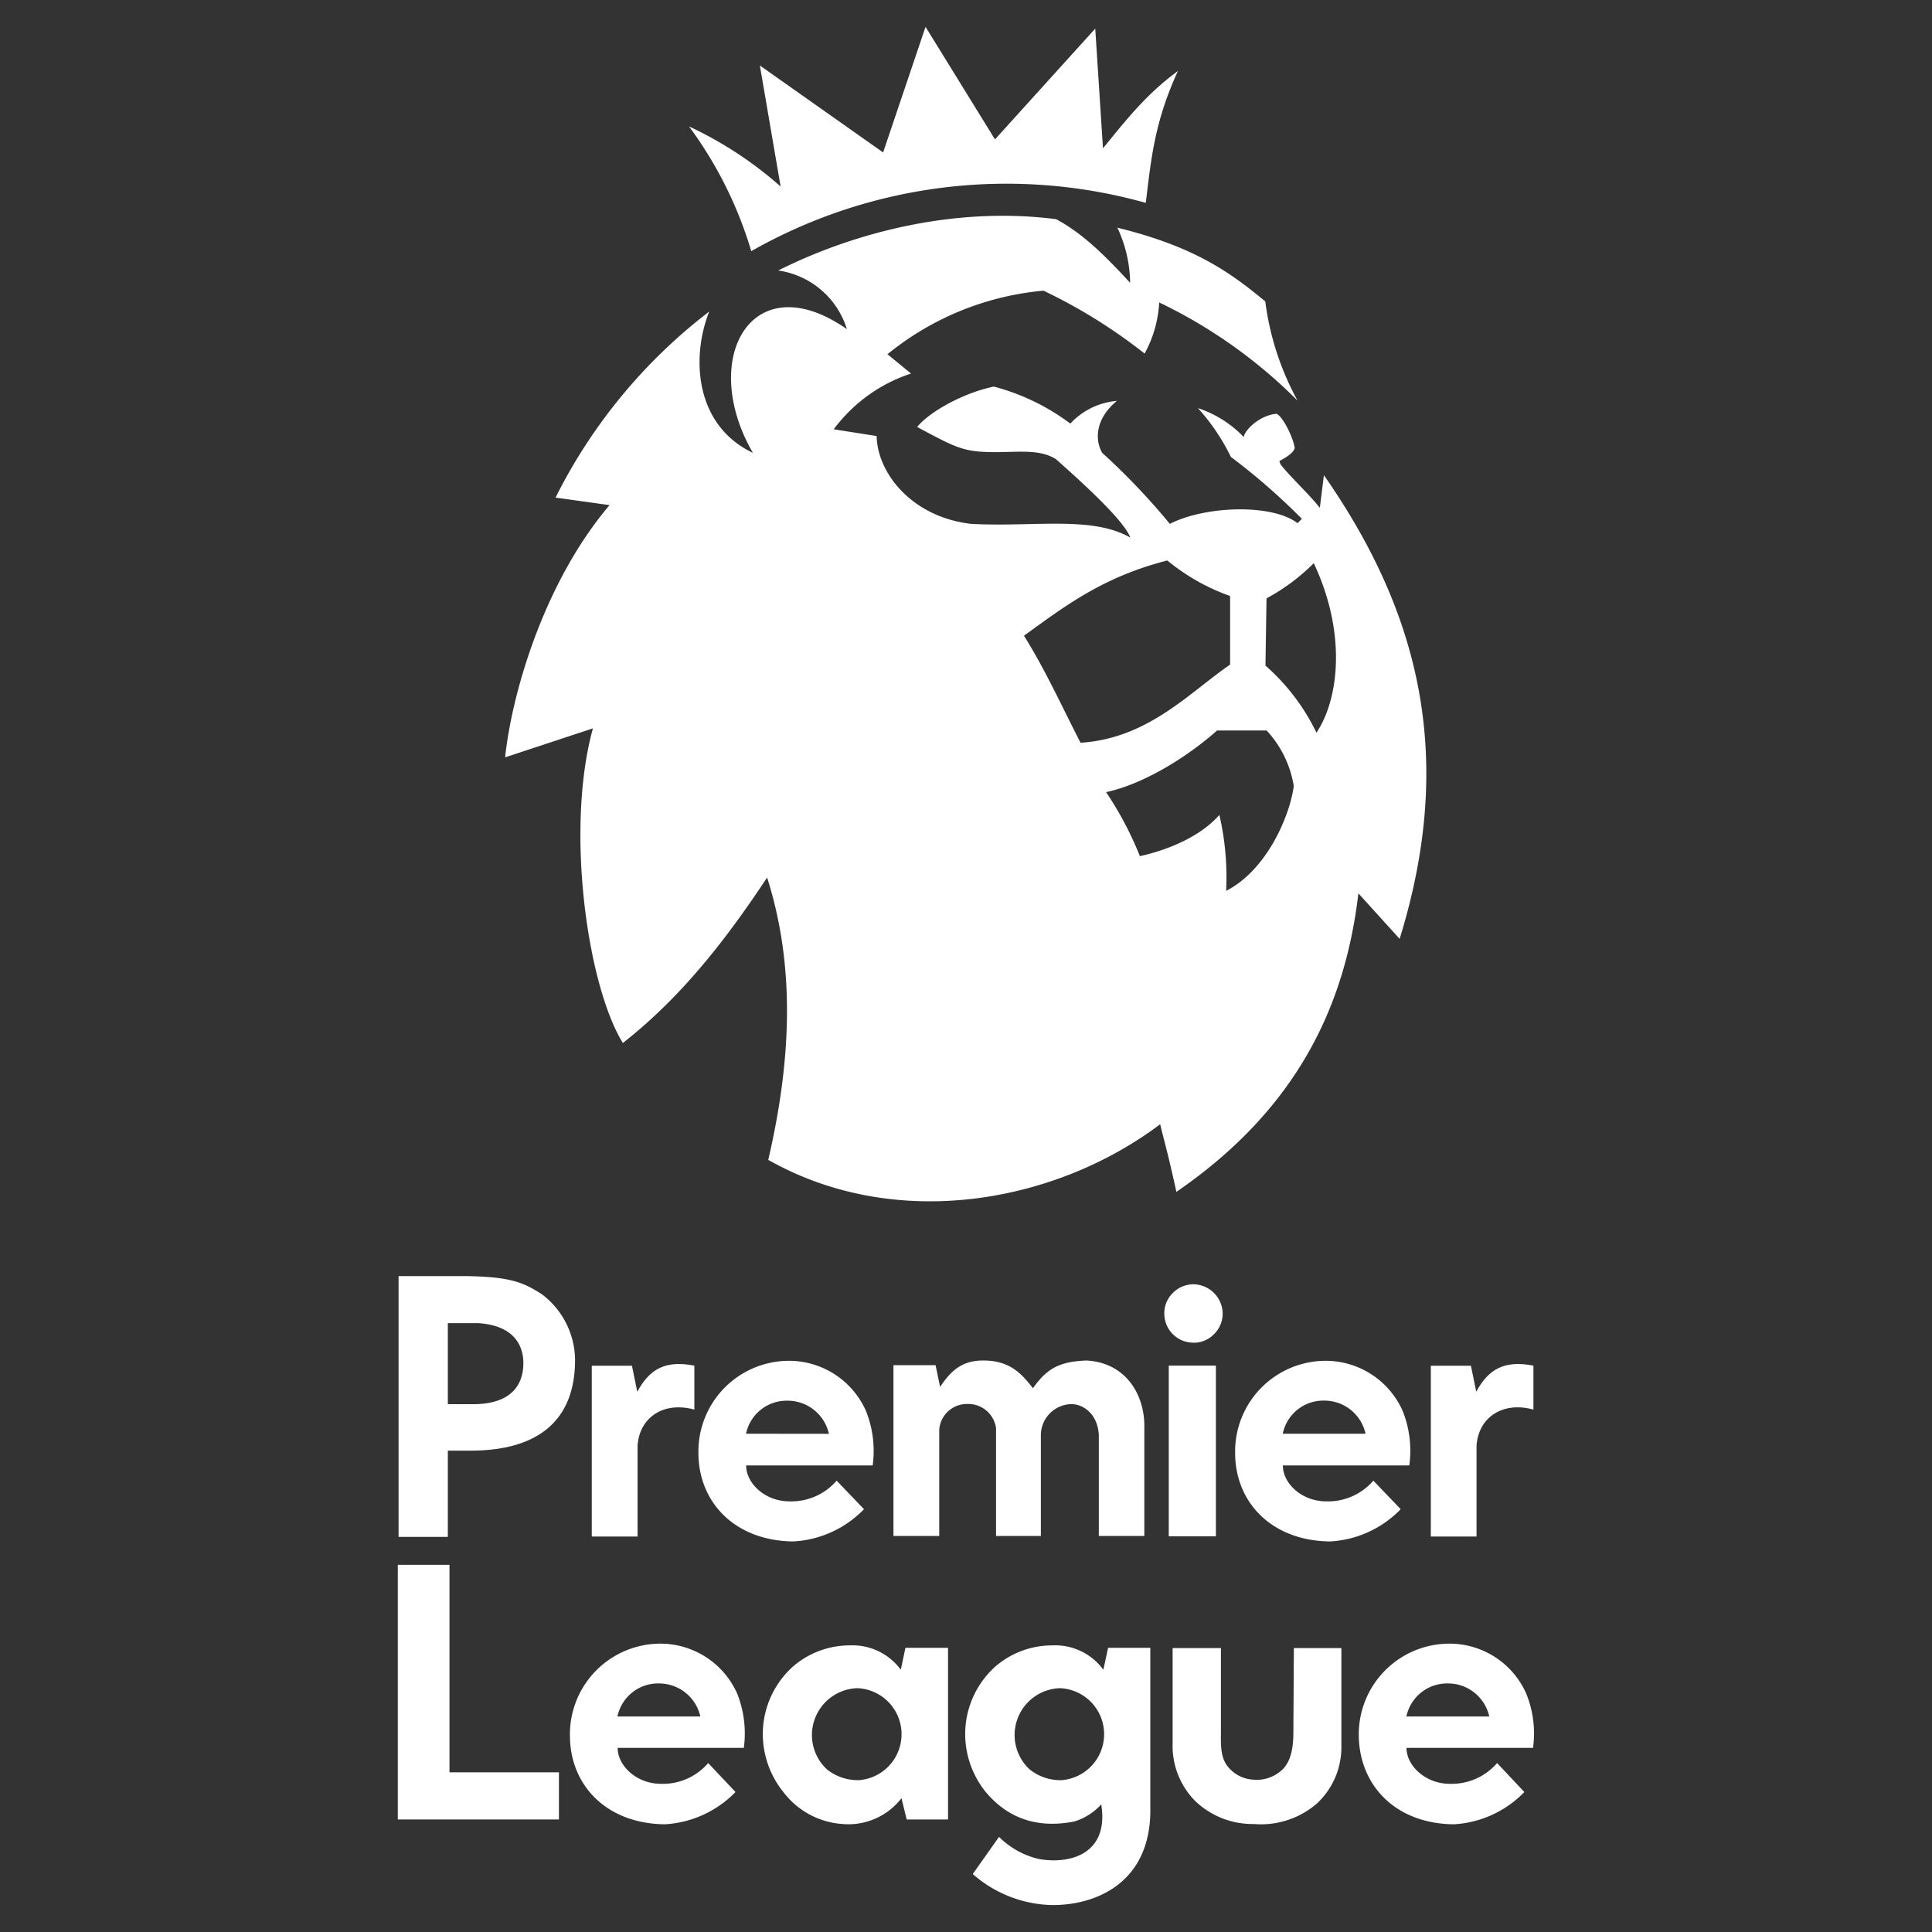 <svg id="Capa_1" data-name="Capa 1" xmlns="http://www.w3.org/2000/svg" viewBox="0 0 200 200"><rect x="0" y="0" width="200" height="200" fill="#333333" stroke="none"/><path d="M46.36,150.17h2.17c7.14.05,10.95-3.09,11-9.27A8.61,8.61,0,0,0,56.12,134c-2-1.31-3.44-1.84-8-1.9H41.26v27h5.1Zm0-13.2h3.11c3.53.21,4.68,2.1,4.71,4.09,0,3.24-2.39,4.32-5.24,4.3H46.36Z" style="fill:#fff;fill-rule:evenodd"/><path d="M66,149.64c.22-3,2.78-4.58,5.88-3.72v-4.55c-3-.58-4.63.34-5.91,2.7l-.55-2.69H61.26v17.68H66Z" style="fill:#fff;fill-rule:evenodd"/><path d="M89.64,146.05a8.72,8.72,0,0,0-7.9-5.18,9.39,9.39,0,0,0-9.44,9.53c0,5.08,3.73,9.1,9.82,9.17a11,11,0,0,0,7.32-3.34l-2.83-2.95a6.21,6.21,0,0,1-4.89,2.14c-2.51,0-4.48-1.85-4.48-3.72h13.1A11.13,11.13,0,0,0,89.64,146.05Zm-12.41,2.37A4.29,4.29,0,0,1,81.52,145a4.38,4.38,0,0,1,4.29,3.43Z" style="fill:#fff;fill-rule:evenodd"/><path d="M103.11,147.85V159h4.64V148.67a3.23,3.23,0,0,1,3-3.31c1.26-.09,2.88.91,3,3.21V159h4.71V147.9c.1-3.61-2-6.86-6-7.06-2.77.11-4.07.8-5.53,2.87-1.15-1.48-2.38-2.89-5.18-2.87-2,0-3.24.9-4.43,2.74l-.47-2.26H92.49V159h4.74v-11a2.87,2.87,0,0,1,2.88-2.66A2.9,2.9,0,0,1,103.11,147.85Z" style="fill:#fff;fill-rule:evenodd"/><rect x="120.99" y="141.37" width="4.88" height="17.67" style="fill:#fff"/><polygon points="46.53 161.99 41.18 161.99 41.18 188.35 57.86 188.35 57.86 183.47 46.53 183.47 46.53 161.99" style="fill:#fff;fill-rule:evenodd"/><path d="M93.25,172.85A6.2,6.2,0,0,0,88,170.33a9,9,0,0,0-5.88,2.16,9.41,9.41,0,0,0-3.15,6.73,9.57,9.57,0,0,0,2.1,6.26,8.39,8.39,0,0,0,6.15,3.34,6.94,6.94,0,0,0,6.1-2.67l.54,2.2h4.28V170.58H93.73Zm-4.31,11.43a5.11,5.11,0,0,1-3.33-1.11,4.85,4.85,0,0,1,3.16-8.41,4.77,4.77,0,0,1,.17,9.52Z" style="fill:#fff;fill-rule:evenodd"/><path d="M133.89,179.29c0,1.36-.15,3.15-1.35,4.08a3.82,3.82,0,0,1-2.79.86,3.62,3.62,0,0,1-2.69-1.41c-.78-1-.67-2.47-.67-3.65v-8.56h-5v9.89a8.09,8.09,0,0,0,2.4,6,8.59,8.59,0,0,0,6,2.32,8.85,8.85,0,0,0,6.5-2.09,7.94,7.94,0,0,0,2.57-5.8V170.61h-4.92Z" style="fill:#fff;fill-rule:evenodd"/><path d="M123.53,139a2.94,2.94,0,0,0,2.14-.88,3,3,0,0,0,.9-2.17,3.07,3.07,0,0,0-3-3,3,3,0,0,0-2.16.9,2.91,2.91,0,0,0-.88,2.14,3,3,0,0,0,3,3Z" style="fill:#fff;fill-rule:evenodd"/><path d="M152.85,149.64c.22-3,2.79-4.58,5.89-3.72v-4.55c-3-.58-4.64.34-5.92,2.7l-.55-2.69h-4.15v17.68h4.73Z" style="fill:#fff;fill-rule:evenodd"/><path d="M145.89,151.7a11.12,11.12,0,0,0-.69-5.65,8.73,8.73,0,0,0-7.9-5.18,9.39,9.39,0,0,0-9.44,9.53c0,5.08,3.73,9.1,9.82,9.17a11,11,0,0,0,7.32-3.34l-2.83-2.95a6.21,6.21,0,0,1-4.89,2.14c-2.51,0-4.48-1.85-4.48-3.72Zm-13.1-3.28a4.29,4.29,0,0,1,4.29-3.43,4.36,4.36,0,0,1,4.28,3.43Z" style="fill:#fff;fill-rule:evenodd"/><path d="M114.22,172.85a6.18,6.18,0,0,0-5.28-2.52,9,9,0,0,0-5.87,2.16,9.41,9.41,0,0,0-3.15,6.73,9.57,9.57,0,0,0,2.1,6.26c2,2.4,4.91,3.92,9.19,3.08a6.24,6.24,0,0,0,2.79-1.77c.8,4.93-2.93,6.23-6.38,5.67a8.53,8.53,0,0,1-4.2-2.31L100.7,194a12.85,12.85,0,0,0,8.16,3.21c4.64.05,10.41-2.36,10.22-10.2V170.58h-4.37Zm-4.31,11.43a5.08,5.08,0,0,1-3.32-1.11,4.85,4.85,0,0,1,3.15-8.41,4.77,4.77,0,0,1,.17,9.52Z" style="fill:#fff;fill-rule:evenodd"/><path d="M158,175.33a8.69,8.69,0,0,0-7.9-5.18,9.39,9.39,0,0,0-9.44,9.52c.06,5.09,3.73,9.11,9.83,9.18a11,11,0,0,0,7.31-3.34l-2.82-3a6.22,6.22,0,0,1-4.9,2.15c-2.5,0-4.48-1.86-4.48-3.72h13.1A11,11,0,0,0,158,175.33Zm-12.41,2.36a4.3,4.3,0,0,1,4.3-3.42,4.37,4.37,0,0,1,4.28,3.42Z" style="fill:#fff;fill-rule:evenodd"/><path d="M68.43,170.15A9.38,9.38,0,0,0,59,179.67c0,5.09,3.73,9.11,9.82,9.18a11.08,11.08,0,0,0,7.32-3.34l-2.83-3a6.18,6.18,0,0,1-4.89,2.15c-2.51,0-4.48-1.86-4.48-3.72H77a11.13,11.13,0,0,0-.7-5.65A8.71,8.71,0,0,0,68.43,170.15Zm-4.51,7.54a4.29,4.29,0,0,1,4.29-3.42,4.38,4.38,0,0,1,4.29,3.42Z" style="fill:#fff;fill-rule:evenodd"/><path d="M77.77,26h0a53.46,53.46,0,0,1,40.84-5c.55-4.44.87-8.31,3.33-13.65-3.26,2.37-5.35,5.06-7.76,8l-.8-12.39L103,14.43,95.81,2.78l-4.39,13-12.76-9,2.15,12.53a39.33,39.33,0,0,0-9.48-6.22A41.63,41.63,0,0,1,77.77,26Z" style="fill:#fff;fill-rule:evenodd"/><path d="M140.62,92.48l4.27,4.71c5.71-18.45,2.31-33.44-7.84-48l-.42,3.38c-1.18-1.48-3.11-3.27-4-4.41-.14-.17-.11-.27-.2-.42.48-.29,1.37-.71,1.6-1.34-.09-.88-1.11-3.15-1.87-3.57-1.88.17-3.39,1.82-3.4,2.42a11.55,11.55,0,0,0-4.75-3,21.51,21.51,0,0,1,3.41,5.05,66.57,66.57,0,0,1,7.35,6.41l-.45.45c-2.57-2-9.44-1.84-13.22.07a69.94,69.94,0,0,0-7-7.35c-.73-1.25-.8-3.46,1.52-5.38a7.43,7.43,0,0,0-4.82,2.35,22.9,22.9,0,0,0-7.92-3.83c-3,.61-6.56,2.51-7.94,4.18,3.46,1.85,4.52,2.42,6.63,2.56,3.09.22,5.78-.48,7.75.78,2.45,2.18,7,6.26,7.69,8.11-4-2.28-9.91-1.07-16.51-1.42-6.24-.75-9.69-5.37-9.75-9.09l-4.44-.7a16.25,16.25,0,0,1,8-5.77l-2.44-2a29.78,29.78,0,0,1,16.15-6.58,55.43,55.43,0,0,1,10.47,6.51A12.34,12.34,0,0,0,120,31.31a51.68,51.68,0,0,1,14.32,10.16,29.09,29.09,0,0,1-3.34-10.27h0c-3.63-3-7.29-5.66-15.31-7.63a13.74,13.74,0,0,1,1.32,5.7c-2.07-2.21-4.59-4.95-7.66-6.58C99.15,21.37,88.73,23.91,80.56,28a8.74,8.74,0,0,1,7.11,6.07c-9.78-6.82-15.4,3-9.73,12.81-6.09-2.9-6.37-10-4.52-14.63A55.49,55.49,0,0,0,57.51,51.51l5.59.78C56.35,60.24,53,71.67,52.29,78.4l9.09-3c-2.88,10.42-.57,26.65,3.1,32.57,5.67-4.46,10.22-10,14.93-17.13,3,9.42,2.44,19.23.12,29.23,13.26,7.5,29.76,4.46,40.57-3.69.46,1.93.77,2.84,1.68,7C134.9,114.38,139.35,103.26,140.62,92.48Zm-9.51-30.54A20.73,20.73,0,0,0,136,58.3h0c3.38,7.16,2.65,14,.28,17.55A21.93,21.93,0,0,0,131,68.9ZM106,65.81c4.16-3,8.1-6.07,14.84-7.79a21.53,21.53,0,0,0,6.5,3.68v7.1c-4.24,2.91-8.48,7.64-15.48,8.09C110,73.29,108.16,69.23,106,65.81Zm12,22.82A35.2,35.2,0,0,0,114.5,82c3.57-.74,8.1-3.37,11.49-6.38l5.13,0a11,11,0,0,1,2.81,5.75c-.4,3.07-2.78,8.7-7,10.85a28.72,28.72,0,0,0-.7-7.86C123.9,87,120,88.19,118,88.63Z" style="fill:#fff;fill-rule:evenodd"/></svg>